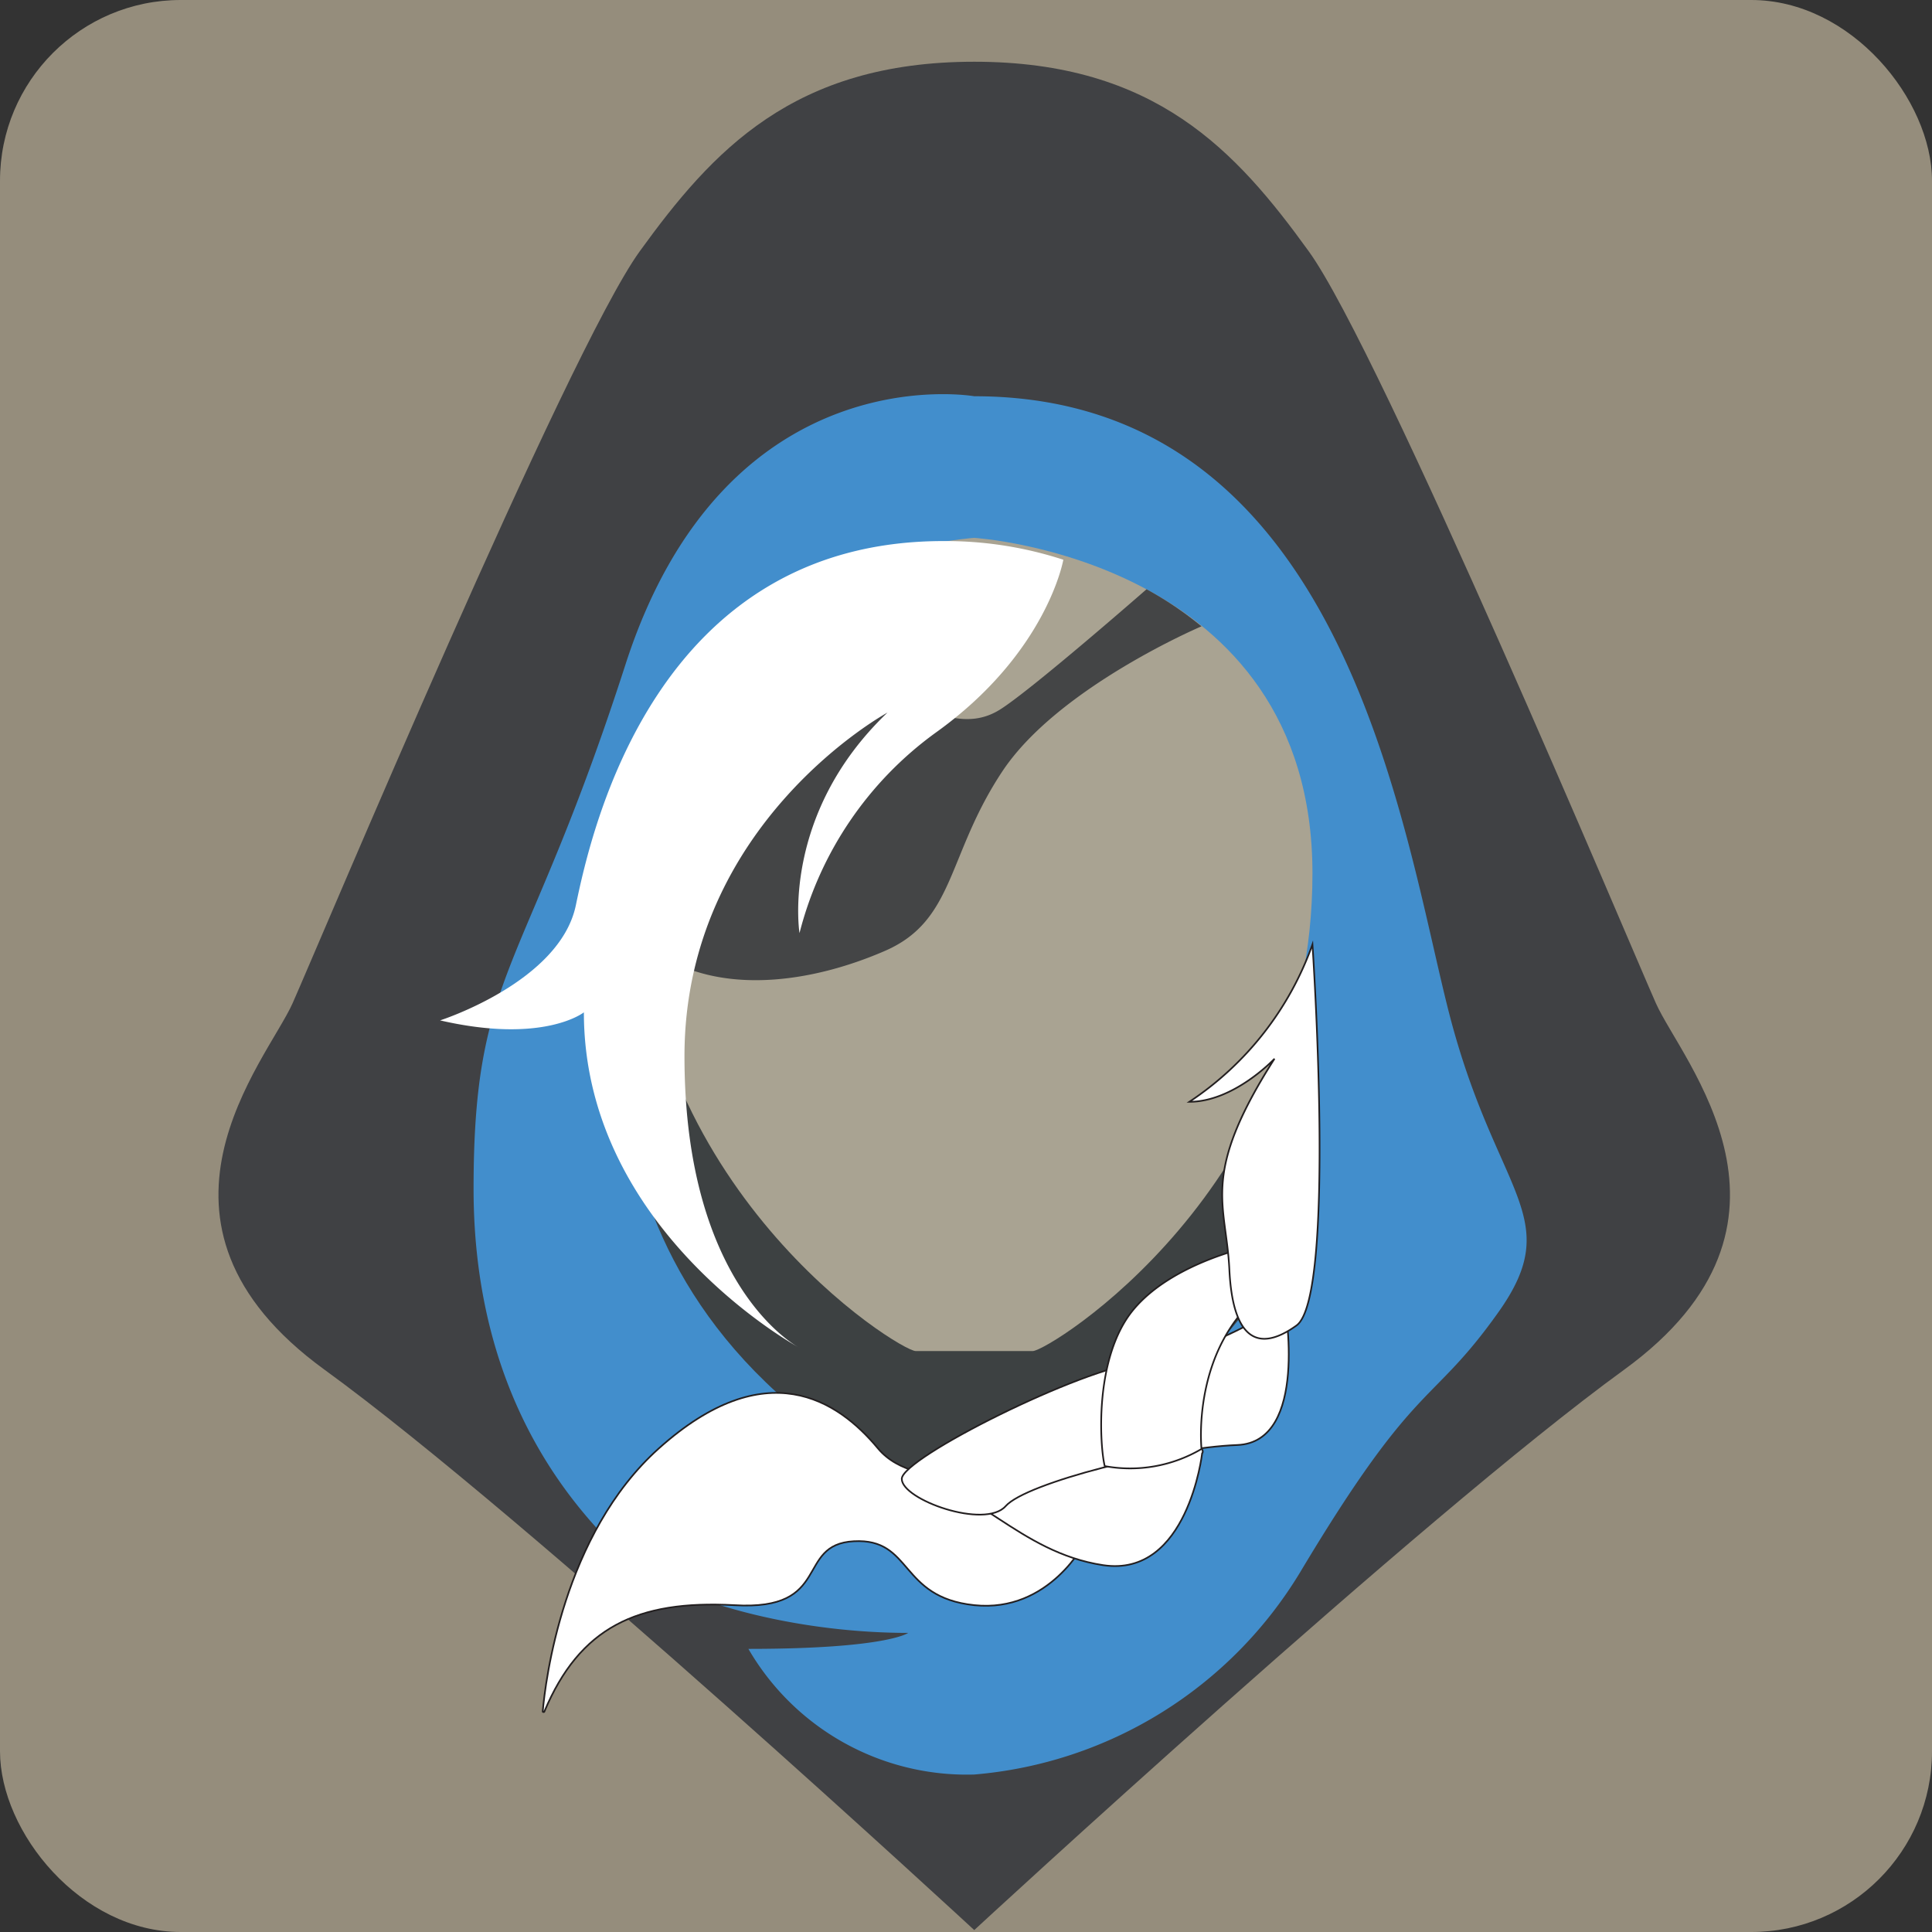 <svg xmlns="http://www.w3.org/2000/svg" viewBox="0 0 151.15 151.15"><rect x="0" y="0" width="151.15" height="151.15" fill="#333333" stroke="none"/><defs><style>.cls-1{fill:#958d7c;}.cls-2{fill:#404144;}.cls-3{fill:#428ecc;}.cls-4{fill:#3d4142;}.cls-5{fill:#a9a392;}.cls-6{fill:#444546;}.cls-7,.cls-8{fill:#fff;}.cls-8{stroke:#231f20;stroke-miterlimit:10;stroke-width:0.13px;}</style></defs><title>overwatch_icons-all_heroes</title><g id="Ana"><rect class="cls-1" width="151.15" height="151.15" rx="14.14" ry="14.14"/><path class="cls-2" d="M129.55,78.49c-2-4.5-21.5-51-27.16-58.83S90.39,4.83,76.22,4.83s-20.5,7-26.17,14.83S24.89,74,22.89,78.49s-13.34,17.17,2.5,28.67S76.22,151,76.22,151s35-32.33,50.83-43.83S131.55,83,129.55,78.49Z"/><path class="cls-3" d="M76.22,138.83A33,33,0,0,0,101.72,123c9.17-15.33,10.17-12.83,15.5-20.33s-.17-9.17-3.83-23.33S105.39,31,76.22,31c0,0-19.42-3.41-27.29,21S37.05,75.83,37.05,93s8.63,25.63,11.75,28.75,12.63,6,22.25,6c0,0-1.62,1.25-12.5,1.25A19.76,19.76,0,0,0,76.22,138.83Z"/><path class="cls-4" d="M49.05,75.83S42.8,104.2,75.3,118c0,0,26.13-9.5,26.63-27.5S49.05,75.83,49.05,75.83Z"/><path class="cls-5" d="M76.22,42.08S49.76,43.7,49.76,68.33,70.39,105.7,71.64,105.7H80.8c1.25,0,21.88-12.75,21.88-37.37S76.22,42.08,76.22,42.08Z"/><path class="cls-6" d="M89.7,46.1A27.51,27.51,0,0,1,94,49S82.8,53.76,78.43,60.33,74.74,72,69.24,74.39,57.3,77.7,52.49,75.2s-4.06-14.5-.31-16.69,14.06-5.93,17.5-4.25,6.06,2.82,8.56,1.25S89.7,46.1,89.7,46.1Z"/><path class="cls-7" d="M62.55,105.45S45.68,96.33,45.68,79.2c0,0-3.13,2.5-11.25.63,0,0,9.37-3,10.62-9s6.25-28.5,28.75-28.5a29.74,29.74,0,0,1,9.39,1.46s-1.26,7.29-10,13.54A27.83,27.83,0,0,0,62.55,73s-1.5-9.25,6.88-17.25c0,0-15.88,8.63-15.88,26.88S62.55,105.45,62.55,105.45Z"/><path class="cls-8" d="M84.93,120.58s-2.79,5.62-8.71,5-4.79-5.25-9.42-5-1.62,5.47-9.37,5c-7.6-.41-12.08,1.75-14.84,8.32,0,.07-.14.05-.13,0,.2-2.32,1.58-13.87,9.09-20.59,8.38-7.5,14-3.77,17.13,0s11.25,1.55,11.25,1.55Z"/><path class="cls-8" d="M94.05,113.7s-1.12,9.75-7.75,8.75S76.18,116,71.55,116c0,0,3.75-6.75,13.75-5.12S94.05,113.7,94.05,113.7Z"/><path class="cls-8" d="M100.51,102.05s1.92,10.78-3.71,11S80.3,116,78.68,117.83s-8.13-.5-8.13-2.13S84.68,107,89.3,106.58,100.51,102.05,100.51,102.05Z"/><path class="cls-8" d="M98.14,97.45s-6.34,1.25-9.46,5-2.63,10.75-2.25,12.25A11,11,0,0,0,94,113.36s-.86-8,5-12.41Z"/><path class="cls-8" d="M102.68,73.89s1.87,27.56-1.25,29.81-5,.88-5.25-4.37S93.86,92,99.71,82.83c0,0-3.16,3.37-6.66,3.37A24.71,24.71,0,0,0,102.68,73.89Z"/></g></svg>